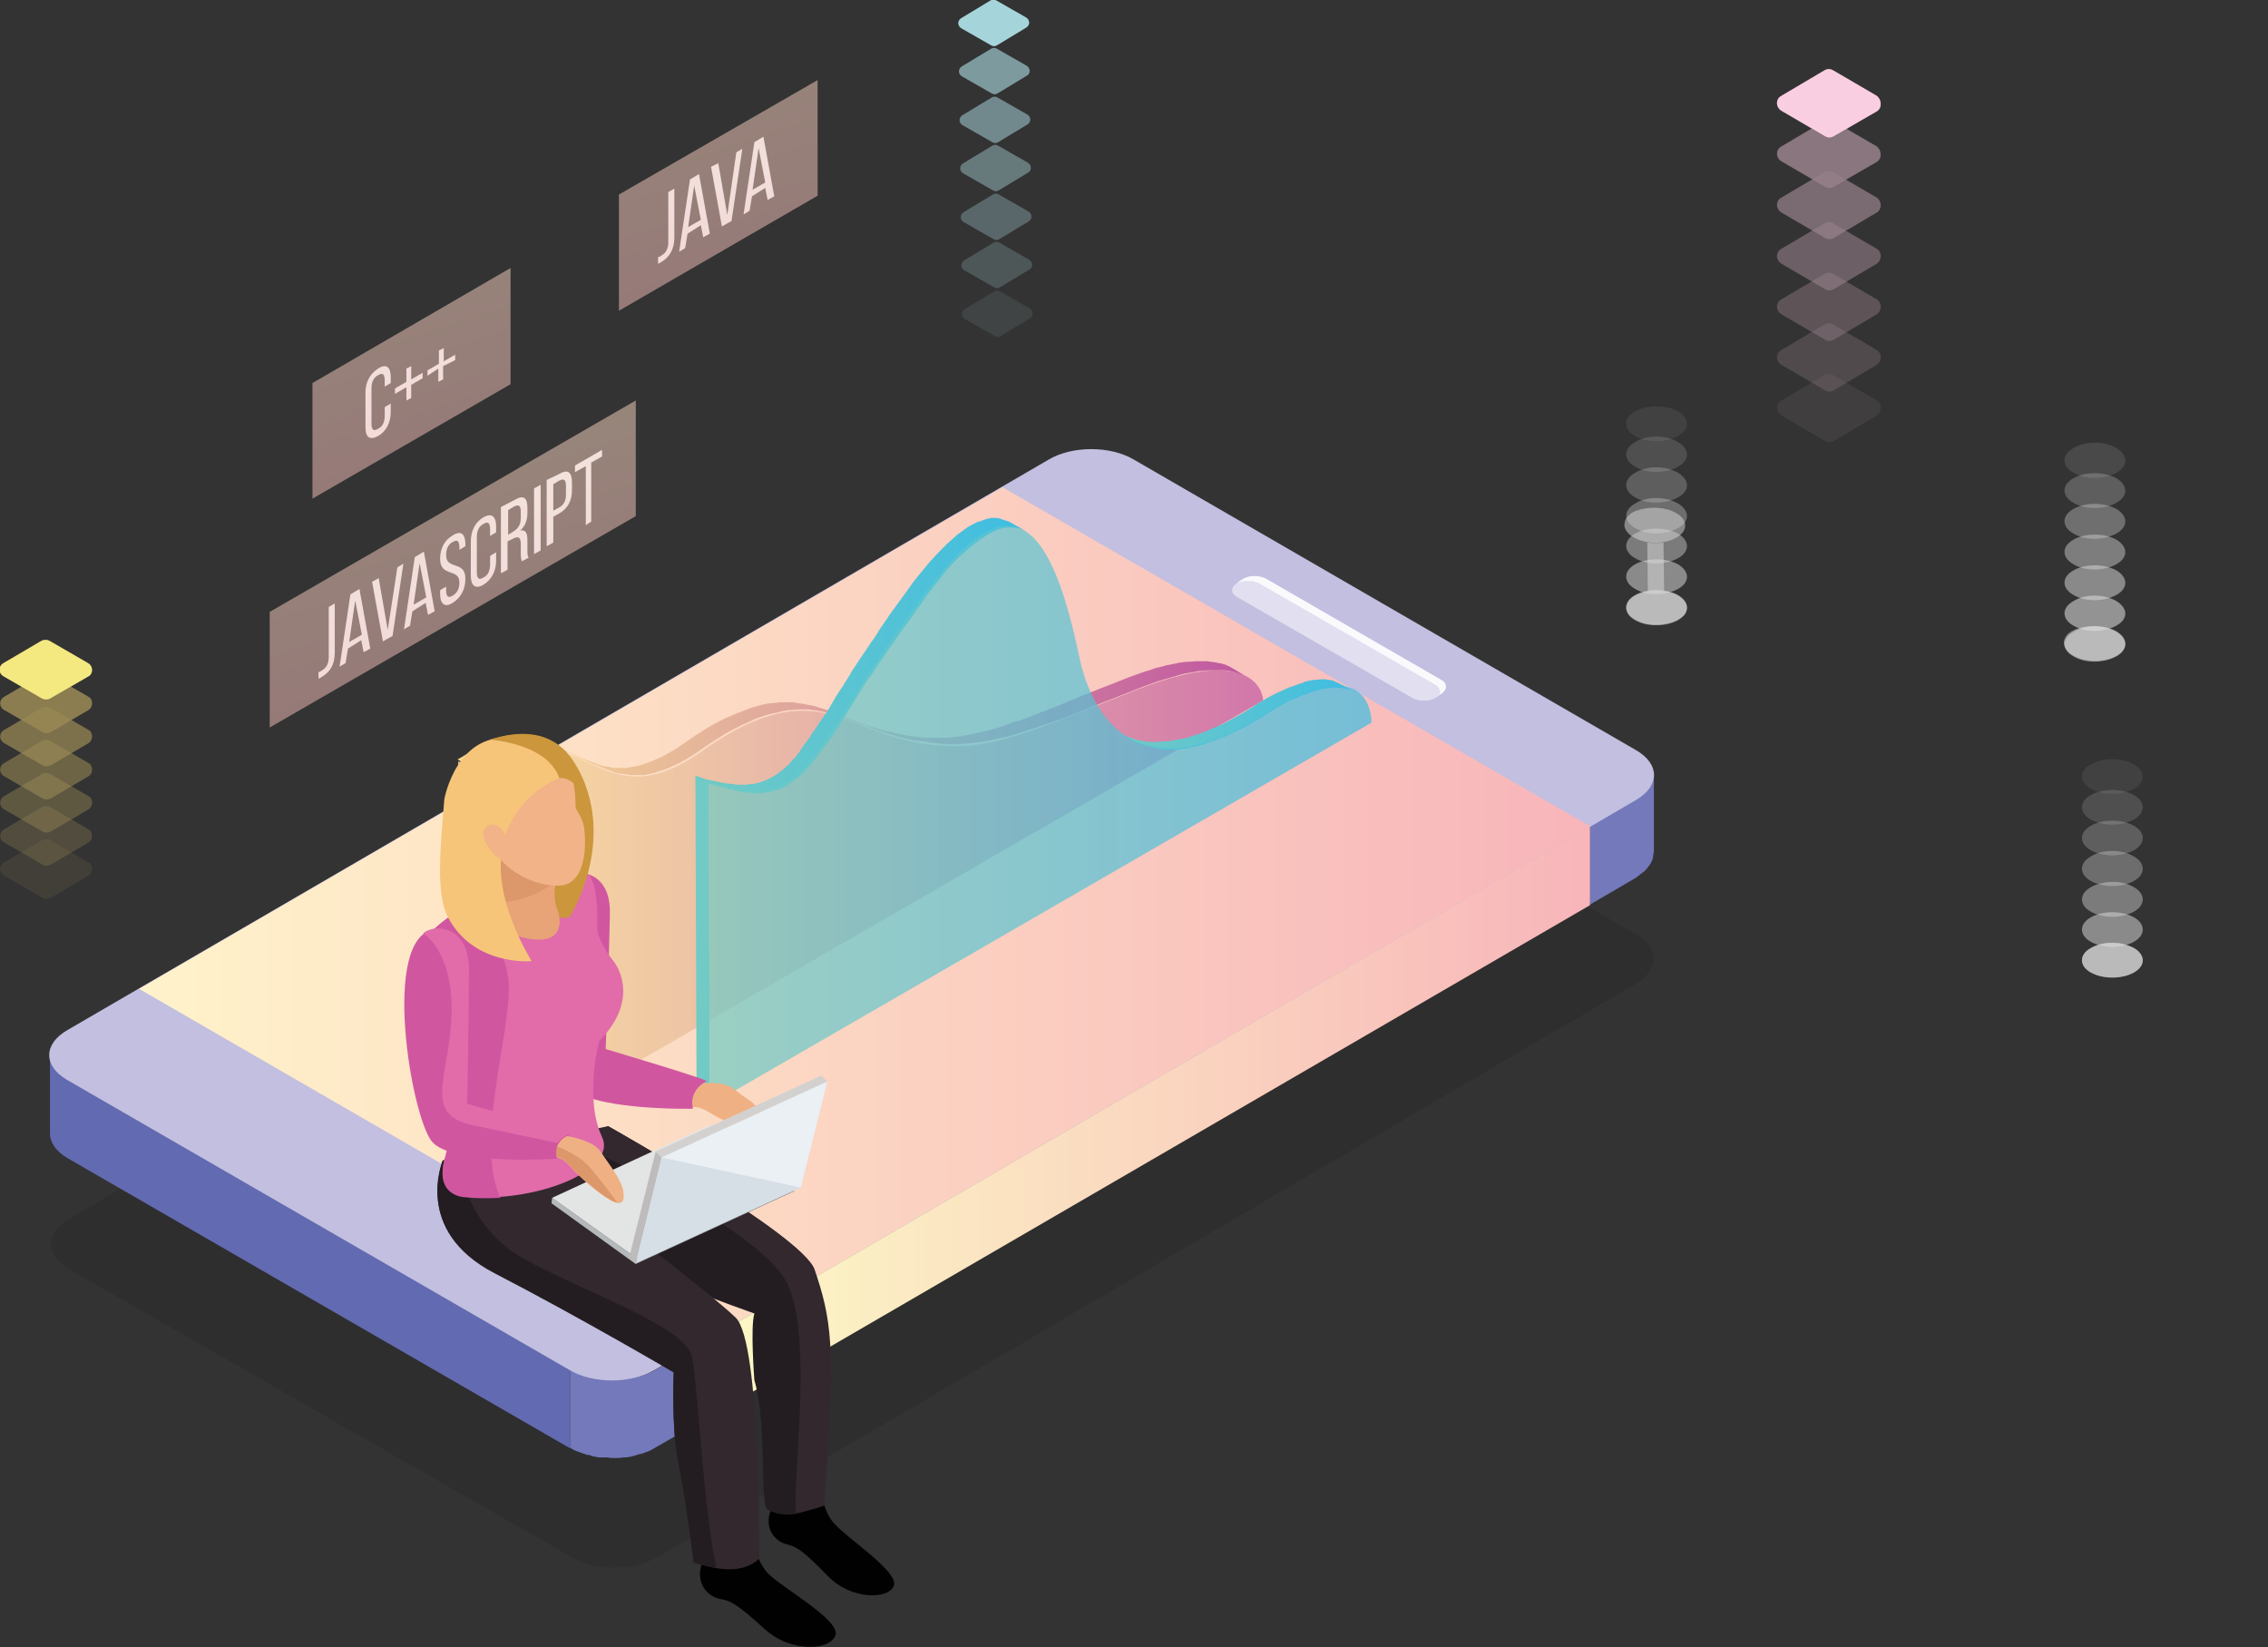<?xml version="1.0" encoding="utf-8"?>
<!-- Generator: Adobe Illustrator 25.1.0, SVG Export Plug-In . SVG Version: 6.00 Build 0)  -->
<svg version="1.1" id="Layer_1" xmlns="http://www.w3.org/2000/svg" xmlns:xlink="http://www.w3.org/1999/xlink" x="0px" y="0px"
	 viewBox="0 0 376.7 273.5" style="enable-background:new 0 0 376.7 273.5;" xml:space="preserve">
<rect x="0" y="0" width="376.7" height="273.5" fill="#333333" stroke="none"/>
<style type="text/css">
	.st0{opacity:0.1;}
	.st1{fill:#010101;}
	.st2{fill:#7379BA;}
	.st3{fill:#626AB1;}
	.st4{fill:#C2BFE0;}
	.st5{fill:url(#SVGID_1_);}
	.st6{fill:#FAFAFD;}
	.st7{fill:#E1DFF0;}
	.st8{fill:url(#SVGID_2_);}
	.st9{enable-background:new    ;}
	.st10{clip-path:url(#SVGID_4_);enable-background:new    ;}
	.st11{fill:#B93A7C;}
	.st12{fill:url(#SVGID_5_);}
	.st13{fill:url(#SVGID_6_);}
	.st14{opacity:0.7;}
	.st15{fill:url(#SVGID_7_);}
	.st16{fill:url(#SVGID_8_);}
	.st17{fill:url(#SVGID_9_);}
	.st18{fill:url(#SVGID_10_);}
	.st19{fill:#EAF0F4;}
	.st20{opacity:0.5;fill:url(#SVGID_11_);enable-background:new    ;}
	.st21{opacity:0.5;fill:url(#SVGID_12_);enable-background:new    ;}
	.st22{opacity:0.5;fill:url(#SVGID_13_);enable-background:new    ;}
	.st23{opacity:0.5;}
	.st24{fill:#DCDCDC;}
	.st25{opacity:0.6;fill:#DCDCDC;enable-background:new    ;}
	.st26{opacity:0.857;}
	.st27{opacity:0.657;fill:#DCDCDC;enable-background:new    ;}
	.st28{opacity:0.714;}
	.st29{opacity:0.714;fill:#DCDCDC;enable-background:new    ;}
	.st30{opacity:0.571;}
	.st31{opacity:0.771;fill:#DCDCDC;enable-background:new    ;}
	.st32{opacity:0.429;}
	.st33{opacity:0.829;fill:#DCDCDC;enable-background:new    ;}
	.st34{opacity:0.286;}
	.st35{opacity:0.886;fill:#DCDCDC;enable-background:new    ;}
	.st36{opacity:0.143;}
	.st37{opacity:0.943;fill:#DCDCDC;enable-background:new    ;}
	.st38{opacity:0;}
	.st39{opacity:0.6;}
	.st40{opacity:0.514;}
	.st41{opacity:0.343;}
	.st42{opacity:0.257;}
	.st43{opacity:0.171;}
	.st44{opacity:8.570000e-02;}
	.st45{fill:#231D21;}
	.st46{fill:#32282E;}
	.st47{fill:#EFB184;}
	.st48{fill:#D156A0;}
	.st49{fill:#E16CA9;}
	.st50{fill:#CB963C;}
	.st51{fill:#E8A477;}
	.st52{fill:#DC976A;}
	.st53{fill:#F1B387;}
	.st54{fill:#F6C57A;}
	.st55{fill:#B5B9BC;}
	.st56{fill:#7E8283;}
	.st57{fill:#E3E5E5;}
	.st58{fill:#BDBBBB;}
	.st59{fill:#D3D1D0;}
	.st60{fill:#D6DFE6;}
	.st61{fill:#FFDF76;}
	.st62{fill:#F4E881;}
	.st63{fill:#B7E3EB;}
	.st64{fill:#B6E2EA;}
	.st65{fill:#B4E2EA;}
	.st66{fill:#B3E1E9;}
	.st67{fill:#B1E1E8;}
	.st68{fill:#B0E0E7;}
	.st69{fill:#AFDFE6;}
	.st70{fill:#ADDFE6;}
	.st71{opacity:0.8;}
	.st72{fill:#AEDFE6;}
	.st73{fill:#FACEE1;}
</style>
<g>
	<g>
		<g class="st0">
			<path class="st1" d="M271.7,155.1c3.9,2.2,3.9,5.9,0.1,8.2l-7.7,4.5l-143.1,83.8l-11.9,7c-3.9,2.3-10.2,2.3-14.1,0l-83.6-47.9
				c-3.9-2.3-3.9-5.9-0.1-8.2L174,107.2c3.9-2.3,10.2-2.3,14.1-0.1L271.7,155.1z"/>
		</g>
		<g>
			<path class="st2" d="M274.7,128.7c0,0.4-0.1,0.7-0.2,1c0,0,0,0.1,0,0.1c-0.1,0.3-0.3,0.6-0.5,0.9c0,0.1-0.1,0.1-0.1,0.2
				c-0.2,0.3-0.5,0.6-0.8,0.9c-0.2,0.2-0.5,0.3-0.7,0.5c-0.2,0.1-0.4,0.3-0.6,0.4l-7.7,4.5l0,13l7.7-4.5c0,0,0.1-0.1,0.1-0.1
				c0.2-0.1,0.3-0.2,0.5-0.4c0.3-0.2,0.5-0.4,0.7-0.5c0,0,0,0,0.1-0.1c0.2-0.2,0.4-0.4,0.6-0.7c0-0.1,0.1-0.1,0.1-0.1
				c0-0.1,0.1-0.1,0.1-0.2c0.1-0.1,0.1-0.2,0.2-0.3c0.1-0.2,0.2-0.4,0.3-0.6c0,0,0-0.1,0-0.1c0,0,0-0.1,0-0.1c0-0.1,0.1-0.2,0.1-0.4
				c0-0.2,0-0.4,0.1-0.6v-0.1c0,0,0,0,0,0c0-3.8,0-7.6,0-11.3l0-1.6C274.7,128.8,274.7,128.7,274.7,128.7z"/>
			<path class="st3" d="M11.2,179.3c-2-1.1-2.9-2.6-2.9-4.1l0,13c0,1.5,1,3,2.9,4.1l83.5,48.2l0-13L11.2,179.3z"/>
			<path class="st2" d="M108.8,227.5c-0.6,0.4-1.3,0.6-2,0.9c-0.3,0.1-0.5,0.2-0.8,0.2c-0.3,0.1-0.7,0.2-1,0.2
				c-0.4,0.1-0.8,0.2-1.2,0.2c-0.1,0-0.2,0-0.3,0c-0.6,0.1-1.1,0.1-1.7,0.1c-0.1,0-0.2,0-0.2,0c-0.6,0-1.1,0-1.7-0.1
				c-0.1,0-0.2,0-0.2,0c-0.6-0.1-1.1-0.1-1.6-0.3c-0.1,0-0.2-0.1-0.3-0.1c-0.5-0.1-1-0.3-1.4-0.4c-0.1,0-0.2-0.1-0.2-0.1
				c-0.5-0.2-1.1-0.4-1.5-0.7l0,13c0.4,0.3,0.9,0.5,1.4,0.7c0,0,0.1,0,0.1,0c0.1,0,0.2,0.1,0.2,0.1c0.3,0.1,0.6,0.2,0.9,0.3
				c0.2,0.1,0.3,0.1,0.5,0.1c0.1,0,0.2,0,0.3,0.1c0.1,0,0.2,0.1,0.3,0.1c0.3,0.1,0.7,0.1,1,0.2c0.1,0,0.2,0,0.3,0c0.1,0,0.2,0,0.3,0
				c0.1,0,0.2,0,0.4,0c0.3,0,0.7,0,1,0.1c0.1,0,0.2,0,0.3,0c0.1,0,0.2,0,0.3,0c0.2,0,0.3,0,0.4,0c0.4,0,0.7,0,1.1-0.1
				c0,0,0.1,0,0.1,0c0.1,0,0.2,0,0.3,0c0.3,0,0.6-0.1,0.8-0.1c0.1,0,0.2-0.1,0.4-0.1c0.3-0.1,0.7-0.2,1-0.3c0.2-0.1,0.4-0.1,0.5-0.1
				c0.1,0,0.2-0.1,0.2-0.1c0.7-0.2,1.4-0.5,2-0.9l12-6.9l0-13L108.8,227.5z"/>
			<g>
				<g>
					<path class="st4" d="M271.8,124.6c3.9,2.3,3.9,5.9,0,8.2l-7.7,4.5l-143.4,83.3l-12,6.9c-3.9,2.3-10.2,2.3-14.1,0l-83.5-48.2
						c-3.9-2.3-3.9-5.9,0-8.2l163.1-94.8c3.9-2.3,10.2-2.3,14.1,0L271.8,124.6z"/>
				</g>
			</g>
			<g>
				
					<linearGradient id="SVGID_1_" gradientUnits="userSpaceOnUse" x1="23.12" y1="123.17" x2="264.1" y2="123.17" gradientTransform="matrix(1 0 0 -1 0 273.89)">
					<stop  offset="0" style="stop-color:#FFF3CA"/>
					<stop  offset="1" style="stop-color:#F8B5BA"/>
				</linearGradient>
				<polygon class="st5" points="264.1,137.2 120.7,220.6 23.1,164.2 166.5,80.9 				"/>
			</g>
			<g>
				<path class="st6" d="M239.4,112.9c1.1,0.6,1.1,1.8-0.5,2.6c-1.1,0.6-2.4,1-3.4,0.4l-30.4-17.2c-1-0.6,0.3-2,1.4-2.6
					c1-0.6,2.7-0.6,3.8,0L239.4,112.9z"/>
			</g>
			<g>
				<g>
					<g>
						<path class="st7" d="M238.4,113.7c1,0.6,1.1,1.6,0,2.2c-1,0.6-2.7,0.6-3.8,0l-29.2-16.8c-1-0.6-1-1.6,0-2.2
							c1-0.6,2.7-0.6,3.8,0L238.4,113.7z"/>
					</g>
				</g>
			</g>
			<g>
				
					<linearGradient id="SVGID_2_" gradientUnits="userSpaceOnUse" x1="120.69" y1="88.485" x2="264.1" y2="88.485" gradientTransform="matrix(1 0 0 -1 0 273.89)">
					<stop  offset="0" style="stop-color:#FCF8C5"/>
					<stop  offset="1" style="stop-color:#F8B5BA"/>
				</linearGradient>
				<polygon class="st8" points="264.1,137.2 264.1,150.3 120.7,233.6 120.7,220.6 				"/>
			</g>
			<g class="st9">
				<g>
					<defs>
						<path id="SVGID_3_" d="M201.2,146.2c0-1.1,0-2.1,0-3.2l0,0l0,0l0,0C201.2,144.1,201.2,145.2,201.2,146.2z"/>
					</defs>
					<clipPath id="SVGID_4_">
						<use xlink:href="#SVGID_3_"  style="overflow:visible;"/>
					</clipPath>
					<g class="st10">
						<path class="st11" d="M202.2,142.6l0,3.6c-0.4,0.1-0.7,0.3-1,0.4c0,0-0.1,0-0.1,0l0-3.6c0,0,0,0,0.1,0
							C201.5,142.9,201.9,142.7,202.2,142.6L202.2,142.6z"/>
					</g>
				</g>
			</g>
		</g>
	</g>
	<g>
		<g>
			
				<linearGradient id="SVGID_5_" gradientUnits="userSpaceOnUse" x1="77.849" y1="177.181" x2="77.238" y2="66.384" gradientTransform="matrix(1 0 0 -1 0 273.89)">
				<stop  offset="0" style="stop-color:#F9DD8D"/>
				<stop  offset="0.35" style="stop-color:#E3B09C"/>
				<stop  offset="1" style="stop-color:#C057A1"/>
			</linearGradient>
			<polygon class="st12" points="78.9,191.9 76.3,190.4 76.1,126.4 78.7,127.9 			"/>
		</g>
		
			<linearGradient id="SVGID_6_" gradientUnits="userSpaceOnUse" x1="76.12" y1="154.51" x2="207.26" y2="154.51" gradientTransform="matrix(1 0 0 -1 0 273.89)">
			<stop  offset="0" style="stop-color:#F9DD8D"/>
			<stop  offset="0.35" style="stop-color:#E3B09C"/>
			<stop  offset="1" style="stop-color:#C057A1"/>
		</linearGradient>
		<path class="st13" d="M204.6,110.9C204.6,110.9,204.6,110.8,204.6,110.9c-0.3-0.2-0.5-0.3-0.8-0.4c-0.1,0-0.1-0.1-0.2-0.1
			c-0.1,0-0.2-0.1-0.3-0.1c-0.1,0-0.2-0.1-0.4-0.1c-0.2-0.1-0.4-0.1-0.6-0.1c-0.1,0-0.2-0.1-0.3-0.1c-0.1,0-0.1,0-0.1,0
			c-0.4-0.1-0.9-0.1-1.3-0.2c0,0-0.1,0-0.1,0c-0.2,0-0.4,0-0.6,0c-0.4,0-0.7,0-1.1,0c-0.1,0-0.1,0-0.2,0c-0.4,0-0.9,0.1-1.4,0.1
			c-0.3,0-0.6,0-0.9,0.1c-0.1,0-0.1,0-0.2,0c-0.2,0-0.4,0.1-0.5,0.1c-0.6,0.1-1.3,0.3-2,0.4c-0.2,0.1-0.4,0.1-0.6,0.2
			c-0.2,0-0.3,0.1-0.5,0.1c-0.5,0.1-1.1,0.3-1.6,0.5c-0.4,0.1-0.7,0.2-1,0.3c-1.1,0.4-2.3,0.8-3.5,1.3c-1.3,0.5-2.5,1-3.6,1.4
			c-2.3,0.9-4.5,1.8-6.4,2.6c-0.1,0.1-0.3,0.1-0.4,0.2c-0.8,0.3-1.6,0.6-2.4,0.9c-0.3,0.1-0.7,0.3-1,0.4c-0.5,0.2-1,0.4-1.5,0.6
			c-0.4,0.1-0.7,0.3-1.1,0.4c-0.4,0.2-0.9,0.3-1.3,0.4c-0.4,0.1-0.7,0.2-1.1,0.4c-0.4,0.1-0.8,0.3-1.1,0.4c-0.4,0.1-0.7,0.2-1,0.3
			c-0.4,0.1-0.7,0.2-1.1,0.3c-0.1,0-0.2,0.1-0.3,0.1c-1.3,0.3-2.5,0.6-3.7,0.8c-0.1,0-0.3,0-0.4,0.1c-0.9,0.1-1.7,0.2-2.6,0.3
			c-0.1,0-0.2,0-0.3,0c-0.9,0-1.8,0-2.8,0c-0.2,0-0.3,0-0.5,0c-1.2-0.1-2.4-0.2-3.8-0.5c-0.3-0.1-0.6-0.1-1-0.2
			c-0.9-0.2-1.8-0.4-2.6-0.6c-0.2-0.1-0.4-0.1-0.6-0.2c-0.8-0.2-1.5-0.5-2.2-0.7c-0.1,0-0.1,0-0.2-0.1c-0.8-0.3-1.6-0.6-2.4-0.9
			c-0.7-0.3-1.4-0.5-2.1-0.8c-0.1-0.1-0.3-0.1-0.4-0.2c-0.7-0.3-1.4-0.5-2.1-0.7c-0.1,0-0.2-0.1-0.3-0.1s-0.2,0-0.3-0.1
			c-0.6-0.2-1.2-0.3-1.8-0.4c-0.1,0-0.2-0.1-0.4-0.1c-0.1,0-0.1,0-0.1,0c-0.4-0.1-0.9-0.1-1.3-0.2c-0.2,0-0.3-0.1-0.5-0.1
			c0,0,0,0-0.1,0c-0.3,0-0.6,0-1,0c-0.3,0-0.6,0-0.8,0c0,0-0.1,0-0.1,0c-0.3,0-0.6,0.1-0.9,0.1c-0.3,0-0.7,0.1-1,0.1
			c0,0-0.1,0-0.1,0c-0.6,0.1-1.2,0.2-1.7,0.4c-0.2,0-0.3,0.1-0.4,0.1c0,0,0,0,0,0c-0.9,0.2-1.8,0.6-2.8,1c-0.1,0-0.2,0.1-0.3,0.1
			c-0.4,0.2-0.8,0.3-1.1,0.5c-0.3,0.1-0.5,0.2-0.8,0.3c-0.8,0.4-1.6,0.8-2.5,1.3c-1.3,0.8-2.8,1.7-4.3,2.8c-0.9,0.6-1.7,1.2-2.5,1.6
			c-1,0.6-1.9,1-2.8,1.4c-0.8,0.3-1.6,0.6-2.3,0.8c-0.2,0-0.3,0.1-0.4,0.1c-0.6,0.1-1.2,0.2-1.7,0.3c-0.1,0-0.3,0-0.4,0
			c-0.6,0-1.2,0-1.8,0c-0.2,0-0.3,0-0.4-0.1c-0.4-0.1-0.8-0.1-1.3-0.2c-0.2-0.1-0.4-0.1-0.6-0.2c-0.3-0.1-0.5-0.2-0.8-0.3
			c-0.5-0.2-0.9-0.3-1.4-0.5c-0.2-0.1-0.4-0.2-0.7-0.3c-0.7-0.3-1.4-0.6-2.1-0.9c-0.7-0.3-1.3-0.6-2-0.9c-0.1-0.1-0.2-0.1-0.3-0.2
			s-0.2-0.1-0.3-0.1c-0.4-0.2-0.9-0.3-1.4-0.5c-0.2-0.1-0.3-0.1-0.5-0.2c-0.1,0-0.3-0.1-0.4-0.1c-0.2-0.1-0.4-0.1-0.7-0.2
			c-0.2,0-0.3-0.1-0.5-0.1c-0.3,0-0.6-0.1-0.8-0.1c-0.1,0-0.3,0-0.4-0.1c-0.1,0-0.1,0-0.2,0c-0.4,0-0.9,0-1.3,0c-0.1,0-0.2,0-0.3,0
			c-0.1,0-0.3,0-0.4,0c-0.2,0-0.4,0-0.7,0.1c-0.3,0.1-0.7,0.2-1.1,0.2c-0.1,0-0.3,0.1-0.4,0.1c-0.1,0-0.1,0-0.1,0
			c-0.7,0.2-1.4,0.4-2.2,0.8c0,0,0,0,0,0c-0.9,0.4-1.8,0.8-2.9,1.4c-0.5,0.3-1.1,0.7-1.7,1l2.6,1.5c0.6-0.4,1.1-0.7,1.7-1
			c1-0.6,2-1.1,2.9-1.4c0.8-0.3,1.6-0.6,2.4-0.8c0.1,0,0.3-0.1,0.4-0.1c0.6-0.1,1.2-0.2,1.8-0.3c0.1,0,0.3,0,0.4-0.1
			c0.6,0,1.3,0,1.8,0c0.1,0,0.3,0,0.4,0c0.5,0.1,0.9,0.1,1.3,0.2c0.2,0.1,0.4,0.1,0.7,0.2c0.3,0.1,0.6,0.2,0.9,0.3
			c0.5,0.2,0.9,0.3,1.4,0.5c0.2,0.1,0.4,0.2,0.6,0.3c0.7,0.3,1.4,0.6,2,0.9c0.7,0.3,1.4,0.7,2.1,0.9c0.1,0.1,0.3,0.1,0.4,0.2
			c0.1,0,0.2,0.1,0.3,0.1c0.4,0.2,0.9,0.3,1.3,0.5c0.2,0.1,0.3,0.1,0.5,0.2c0.1,0,0.2,0,0.3,0.1c0.2,0.1,0.4,0.1,0.6,0.1
			c0.2,0,0.4,0.1,0.6,0.1s0.4,0.1,0.7,0.1c0.2,0,0.3,0,0.4,0.1c0.1,0,0.2,0,0.3,0c0.4,0,0.9,0,1.3,0c0.1,0,0.1,0,0.2,0
			c0.1,0,0.3,0,0.4,0c0.3,0,0.5,0,0.8-0.1c0.3-0.1,0.6-0.1,0.9-0.2c0.2,0,0.3-0.1,0.4-0.1c0.1,0,0.1,0,0.2-0.1
			c0.7-0.2,1.4-0.4,2.1-0.7l0,0c0.9-0.4,1.8-0.8,2.8-1.4c0.8-0.5,1.7-1,2.5-1.6c1.5-1.1,3-2,4.3-2.8c0.9-0.5,1.7-0.9,2.5-1.3
			c0.2-0.1,0.4-0.2,0.7-0.3c0.5-0.2,1-0.5,1.5-0.7c1-0.4,1.9-0.7,2.8-0.9c0.2-0.1,0.3-0.1,0.5-0.1c0.6-0.1,1.1-0.3,1.7-0.4
			c0.4-0.1,0.7-0.1,1.1-0.1c0.3,0,0.6-0.1,0.9-0.1c0.3,0,0.6,0,0.9,0c0.3,0,0.7,0,1,0c0.2,0,0.4,0.1,0.6,0.1c0.4,0,0.9,0.1,1.3,0.2
			c0.2,0,0.3,0.1,0.5,0.1c0.6,0.1,1.2,0.3,1.8,0.4c0.2,0.1,0.4,0.1,0.6,0.2c0.7,0.2,1.4,0.4,2.1,0.7c0.2,0.1,0.4,0.1,0.5,0.2
			c0.6,0.2,1.3,0.5,1.9,0.7c0.8,0.3,1.7,0.7,2.6,1c0,0,0.1,0,0.1,0c0.7,0.3,1.5,0.5,2.2,0.7c0.1,0,0.2,0.1,0.3,0.1
			c0.1,0,0.2,0,0.3,0.1c0.8,0.2,1.7,0.4,2.6,0.6c0.3,0.1,0.5,0.1,0.8,0.1c0.1,0,0.1,0,0.2,0c1.3,0.2,2.6,0.4,3.8,0.5
			c0.1,0,0.1,0,0.2,0c0.1,0,0.2,0,0.3,0c0.9,0.1,1.9,0.1,2.8,0c0,0,0,0,0.1,0c0,0,0.1,0,0.1,0c0.9-0.1,1.8-0.1,2.7-0.3
			c0.1,0,0.2,0,0.3,0c0,0,0.1,0,0.1,0c1.2-0.2,2.4-0.5,3.7-0.8c0.1,0,0.1,0,0.2,0c0.1,0,0.1,0,0.1,0c0.3-0.1,0.6-0.2,0.9-0.3
			c0.4-0.1,0.7-0.2,1.1-0.3c0.3-0.1,0.6-0.2,0.9-0.3c0.4-0.1,0.8-0.3,1.3-0.4c0.3-0.1,0.6-0.2,0.9-0.3c0.5-0.2,0.9-0.3,1.4-0.5
			c0.3-0.1,0.6-0.2,0.9-0.3c0.6-0.2,1.1-0.4,1.7-0.6c0.3-0.1,0.6-0.2,0.9-0.3c0.6-0.3,1.3-0.5,1.9-0.8c0.1,0,0.2-0.1,0.3-0.1
			c2.8-1.1,6-2.4,9.6-3.8c1.2-0.5,2.4-0.9,3.5-1.3c0.4-0.1,0.7-0.2,1-0.3c0.7-0.2,1.5-0.4,2.1-0.6c0.2-0.1,0.4-0.1,0.7-0.2
			c0.7-0.2,1.4-0.3,2.1-0.4c0.1,0,0.3-0.1,0.4-0.1c0.4-0.1,0.8-0.1,1.2-0.1c0.4-0.1,0.9-0.1,1.3-0.1c0.5,0,0.9,0,1.4,0
			c0.1,0,0.3,0,0.5,0c0.6,0,1.1,0.1,1.6,0.2c0.1,0,0.2,0.1,0.3,0.1c0.4,0.1,0.7,0.2,1,0.3c0.1,0,0.2,0.1,0.3,0.1
			c0.4,0.1,0.7,0.3,1,0.5L204.6,110.9z"/>
		<g class="st14">
			<g>
				
					<linearGradient id="SVGID_7_" gradientUnits="userSpaceOnUse" x1="78.71" y1="122.324" x2="209.82" y2="122.324" gradientTransform="matrix(1 0 0 -1 0 273.89)">
					<stop  offset="0" style="stop-color:#F9DD8D"/>
					<stop  offset="0.35" style="stop-color:#E3B09C"/>
					<stop  offset="1" style="stop-color:#C057A1"/>
				</linearGradient>
				<path class="st15" d="M80.4,126.8c7.9-4.6,12.5-2.4,17-0.3c4.5,2.1,9,4.3,16.6-0.1c0.8-0.5,1.7-1,2.5-1.6c1.5-1.1,3-2,4.3-2.8
					c14.8-8.6,20.1-0.9,30.9,1.2c11.8,2.2,17-0.8,37.2-8.7c20.2-7.9,20.9,1.3,20.9,1.8L78.9,191.9l-0.2-64
					C79.3,127.5,79.8,127.2,80.4,126.8z"/>
			</g>
		</g>
	</g>
	<g>
		
			<linearGradient id="SVGID_8_" gradientUnits="userSpaceOnUse" x1="-165.733" y1="155.396" x2="-125.933" y2="155.396" gradientTransform="matrix(1 0 0 -1 351.073 273.89)">
			<stop  offset="0" style="stop-color:#72CAC4"/>
			<stop  offset="1" style="stop-color:#3EBDE2"/>
		</linearGradient>
		<path class="st16" d="M215.1,116c0.5-0.2,1-0.5,1.4-0.6c0.8-0.3,1.6-0.6,2.3-0.8c0.4-0.1,0.7-0.2,1-0.2c0.2-0.1,0.4-0.1,0.7-0.1
			c0.5-0.1,0.9-0.1,1.3-0.1c0.1,0,0.1,0,0.2,0c0.4,0,0.7,0,1,0.1c0.1,0,0.1,0,0.2,0c0.3,0.1,0.6,0.1,0.9,0.2c0.1,0,0.1,0,0.2,0.1
			c0.3,0.1,0.6,0.2,0.8,0.4l-2.2-1.3c0,0,0,0-0.1,0c-0.2-0.1-0.3-0.2-0.5-0.3c-0.1,0-0.2-0.1-0.3-0.1c-0.1,0-0.1,0-0.2-0.1
			c-0.1,0-0.1,0-0.2-0.1c-0.2-0.1-0.4-0.1-0.6-0.2c0,0-0.1,0-0.1,0c-0.1,0-0.1,0-0.2,0c-0.1,0-0.3,0-0.4-0.1c-0.2,0-0.4,0-0.6,0
			c-0.1,0-0.1,0-0.2,0c0,0-0.1,0-0.1,0c-0.4,0-0.7,0.1-1.1,0.1c0,0-0.1,0-0.1,0c-0.2,0-0.4,0.1-0.6,0.1c-0.3,0.1-0.6,0.1-0.9,0.2
			c0,0-0.1,0-0.1,0.1c-0.7,0.2-1.5,0.5-2.3,0.8c-0.1,0-0.1,0-0.1,0c-0.4,0.2-0.9,0.4-1.3,0.6c-0.2,0.1-0.4,0.2-0.7,0.3
			c-0.8,0.4-1.6,0.8-2.4,1.3c-0.5,0.3-1.1,0.6-1.6,1c-0.6,0.4-1.2,0.7-1.8,1.1c-1.1,0.6-2.1,1.2-3.1,1.7c-0.3,0.2-0.6,0.3-0.9,0.4
			c-0.6,0.3-1.2,0.5-1.8,0.8c-0.8,0.3-1.5,0.6-2.2,0.8c-0.4,0.1-0.8,0.3-1.2,0.4c-0.4,0.1-0.7,0.2-1.1,0.2c-0.5,0.1-1.1,0.2-1.6,0.3
			c-0.3,0-0.5,0.1-0.8,0.1c-0.6,0-1.2,0.1-1.7,0.1c-0.2,0-0.3,0-0.5,0c-0.7,0-1.4-0.1-2-0.2c-0.1,0-0.3-0.1-0.4-0.1
			c-0.5-0.1-1-0.3-1.5-0.4c-0.1-0.1-0.3-0.1-0.4-0.2c-0.6-0.2-1.2-0.5-1.7-0.8l2.2,1.3c0.1,0,0.1,0.1,0.1,0.1
			c0.4,0.2,0.9,0.4,1.3,0.6c0.1,0,0.2,0.1,0.3,0.1c0.1,0.1,0.3,0.1,0.4,0.1c0.2,0.1,0.4,0.2,0.7,0.2c0.3,0.1,0.6,0.1,0.9,0.2
			c0.1,0,0.2,0.1,0.4,0.1c0.1,0,0.1,0,0.2,0.1c0.5,0.1,1,0.1,1.6,0.2c0.1,0,0.2,0,0.3,0c0.2,0,0.3,0,0.5,0c0.3,0,0.6,0,1,0
			c0.2,0,0.5-0.1,0.7-0.1c0.3,0,0.5-0.1,0.8-0.1c0.2,0,0.3,0,0.5-0.1c0.3-0.1,0.7-0.2,1-0.2c0.4-0.1,0.8-0.2,1.1-0.3
			c0.1,0,0.2,0,0.4-0.1c0.3-0.1,0.5-0.2,0.8-0.3c0.7-0.2,1.5-0.5,2.2-0.8c0.2-0.1,0.4-0.1,0.6-0.2c0.4-0.2,0.8-0.4,1.2-0.6
			c0.3-0.1,0.6-0.3,0.9-0.4c1-0.5,2.1-1,3.1-1.7c0.6-0.3,1.2-0.7,1.8-1.1c0.6-0.4,1.1-0.7,1.6-1c0.9-0.5,1.7-0.9,2.4-1.3
			C214.6,116.2,214.8,116.1,215.1,116z"/>
		
			<linearGradient id="SVGID_9_" gradientUnits="userSpaceOnUse" x1="-235.513" y1="139.064" x2="-180.983" y2="139.064" gradientTransform="matrix(1 0 0 -1 351.073 273.89)">
			<stop  offset="0" style="stop-color:#72CAC4"/>
			<stop  offset="1" style="stop-color:#3EBDE2"/>
		</linearGradient>
		<path class="st17" d="M167.9,86.8C167.9,86.8,167.9,86.8,167.9,86.8c-0.3-0.2-0.5-0.3-0.7-0.3c-0.2-0.1-0.4-0.1-0.6-0.2
			c-0.1,0-0.1,0-0.2-0.1c0,0-0.1,0-0.1,0c-0.1,0-0.2-0.1-0.2-0.1c-0.2,0-0.4-0.1-0.6-0.1c-0.2,0-0.4,0-0.6,0c0,0-0.1,0-0.1,0
			c0,0-0.1,0-0.1,0c-0.1,0-0.3,0-0.4,0.1c-0.3,0-0.5,0.1-0.8,0.2c-0.1,0-0.2,0.1-0.3,0.1s-0.2,0.1-0.3,0.1c-0.1,0.1-0.3,0.1-0.4,0.1
			c-0.4,0.2-0.8,0.4-1.2,0.6c-0.6,0.3-1.2,0.8-1.9,1.3c-0.1,0.1-0.2,0.1-0.3,0.2c-0.6,0.5-1.2,1.1-1.9,1.7c-0.1,0.1-0.1,0.1-0.2,0.2
			c-0.1,0.1-0.1,0.2-0.2,0.2c-0.6,0.6-1.3,1.3-2,2.1c0,0-0.1,0.1-0.1,0.1c-0.1,0.1-0.1,0.1-0.2,0.2c-0.7,0.9-1.5,1.8-2.3,2.8l0,0
			c-0.5,0.6-0.9,1.2-1.4,1.9c-1.1,1.5-2.2,3-3.2,4.4c-0.1,0.2-0.2,0.3-0.3,0.5c-0.2,0.2-0.3,0.4-0.5,0.7c-0.4,0.6-0.8,1.1-1.1,1.7
			c-0.3,0.5-0.6,0.9-0.9,1.3c-0.3,0.5-0.7,1-1,1.5c-0.3,0.4-0.6,0.9-0.9,1.3c-0.3,0.5-0.6,0.9-0.9,1.4c-0.3,0.4-0.6,0.8-0.8,1.3
			c-0.3,0.5-0.6,0.9-0.9,1.4c-0.2,0.4-0.5,0.8-0.7,1.1c-0.5,0.7-0.9,1.4-1.3,2.1c-0.2,0.3-0.3,0.5-0.4,0.7c-0.3,0.5-0.6,1-0.9,1.4
			c-0.2,0.2-0.3,0.5-0.5,0.7c-0.3,0.4-0.5,0.8-0.8,1.2c-0.1,0.2-0.3,0.4-0.4,0.6c-0.3,0.4-0.6,0.8-0.8,1.2c-0.4,0.6-0.9,1.2-1.3,1.8
			c-0.1,0.2-0.3,0.4-0.4,0.6c-0.2,0.3-0.4,0.5-0.6,0.8c-0.1,0.2-0.3,0.4-0.5,0.5c-0.2,0.2-0.4,0.5-0.6,0.7c-0.1,0.2-0.3,0.3-0.4,0.4
			c-0.3,0.3-0.6,0.5-0.8,0.7c-0.1,0.1-0.3,0.2-0.4,0.3c-0.4,0.3-0.8,0.6-1.2,0.8c-0.4,0.2-0.8,0.4-1.2,0.6c-0.1,0-0.2,0.1-0.3,0.1
			c-0.3,0.1-0.6,0.2-0.9,0.3c-0.1,0-0.2,0-0.4,0.1c-0.3,0.1-0.6,0.1-0.9,0.1c-0.2,0-0.3,0-0.5,0.1c-0.3,0-0.6,0-0.8,0
			c-0.2,0-0.4,0-0.7,0s-0.5,0-0.7-0.1c-0.4,0-0.8-0.1-1.2-0.1c-0.2,0-0.4-0.1-0.6-0.1c-0.9-0.2-1.8-0.4-2.8-0.6
			c-0.6-0.2-1.2-0.4-1.8-0.6l0.2,53.7l2.2,1.3l-0.2-53.7c0.6,0.2,1.2,0.4,1.7,0.5c0,0,0.1,0,0.1,0c1,0.3,1.9,0.5,2.8,0.7
			c0.1,0,0.2,0.1,0.3,0.1c0.1,0,0.2,0,0.4,0.1c0.4,0.1,0.8,0.1,1.2,0.1c0.1,0,0.3,0,0.4,0.1c0.1,0,0.2,0,0.3,0c0.2,0,0.4,0,0.7,0
			c0.2,0,0.3,0,0.5,0c0.1,0,0.2,0,0.4,0c0.2,0,0.3,0,0.5-0.1c0.1,0,0.2,0,0.3,0c0.2,0,0.4-0.1,0.6-0.1c0.1,0,0.2-0.1,0.4-0.1
			c0.1,0,0.1,0,0.1,0c0.3-0.1,0.5-0.2,0.8-0.3c0.1,0,0.2-0.1,0.3-0.1c0,0,0,0,0.1,0c0.4-0.2,0.8-0.3,1.1-0.6
			c0.4-0.3,0.8-0.5,1.2-0.8c0.1-0.1,0.3-0.2,0.4-0.3c0.3-0.2,0.5-0.4,0.8-0.7c0.1-0.1,0.1-0.1,0.2-0.2c0.1-0.1,0.2-0.2,0.3-0.3
			c0.2-0.2,0.4-0.4,0.6-0.6c0.1-0.1,0.2-0.2,0.3-0.3c0.1-0.1,0.2-0.2,0.2-0.3c0.2-0.2,0.4-0.5,0.6-0.7c0.1-0.1,0.2-0.2,0.3-0.4
			c0.1-0.1,0.1-0.2,0.2-0.3c0.4-0.5,0.8-1.1,1.3-1.7c0,0,0,0,0.1-0.1c0.2-0.3,0.4-0.6,0.7-1c0.2-0.2,0.3-0.5,0.5-0.7
			c0.3-0.4,0.5-0.8,0.8-1.2c0.1-0.2,0.3-0.4,0.4-0.7c0.3-0.5,0.7-1.1,1-1.6c0.1-0.2,0.2-0.3,0.3-0.5c0.5-0.8,1-1.6,1.5-2.4
			c0.1-0.2,0.2-0.3,0.3-0.5c0.4-0.6,0.8-1.3,1.2-1.9c0.2-0.3,0.4-0.6,0.6-0.8c0.4-0.6,0.8-1.2,1.2-1.8c0.2-0.3,0.4-0.7,0.7-1
			c0.4-0.6,0.8-1.2,1.2-1.8c0.3-0.4,0.5-0.7,0.8-1.1c0.4-0.6,0.9-1.3,1.3-1.9c0.2-0.3,0.4-0.6,0.7-0.9c1-1.4,2.1-2.9,3.2-4.5
			c0.5-0.7,0.9-1.3,1.4-1.9c0.8-1,1.5-1.9,2.2-2.8c0.1-0.1,0.2-0.2,0.3-0.3c0.7-0.8,1.3-1.5,2-2.1c0.1-0.1,0.2-0.2,0.4-0.3
			c0.6-0.6,1.3-1.2,1.9-1.7c0.1-0.1,0.2-0.2,0.3-0.2c0.6-0.5,1.3-0.9,1.9-1.3c0.6-0.3,1.1-0.6,1.6-0.8c0.1,0,0.2-0.1,0.3-0.1
			c0.5-0.2,1-0.3,1.5-0.3c0,0,0.1,0,0.1,0c0.5,0,1,0,1.5,0.1c0,0,0.1,0,0.1,0c0.5,0.1,1,0.3,1.5,0.6L167.9,86.8z"/>
		<g class="st14">
			<g>
				
					<linearGradient id="SVGID_10_" gradientUnits="userSpaceOnUse" x1="-233.323" y1="138.467" x2="-123.263" y2="138.467" gradientTransform="matrix(1 0 0 -1 351.073 273.89)">
					<stop  offset="0" style="stop-color:#72CAC4"/>
					<stop  offset="1" style="stop-color:#3EBDE2"/>
				</linearGradient>
				<path class="st18" d="M163.5,88.5c6.8-3.9,11.8,1.6,15.7,20.3c2.4,11.6,10.5,21.7,29.3,10.8c0.6-0.3,1.2-0.7,1.8-1.1
					c0.6-0.4,1.1-0.7,1.6-1c15.9-9.2,15.9,1.9,15.9,2.5l-109.9,63.5l-0.2-53.7c5.9,2,9.6,2.1,12.7,0.3c5.8-3.4,9.8-13.5,22.8-31
					C157,93.9,160.4,90.2,163.5,88.5z"/>
			</g>
		</g>
	</g>
	<g>
		<g>
			<g>
				<path class="st19" d="M53,111.6c0.2-0.1,0.4-0.2,0.5-0.3c0.7-0.4,1.1-1.1,1.1-2.2v-8.3l1-0.6v8.2c0,2.1-0.9,3.2-2,3.9
					c-0.2,0.1-0.4,0.3-0.7,0.4V111.6z"/>
				<path class="st19" d="M57.8,107.7l-0.4,2.4l-1,0.6l1.8-12l1.5-0.9l1.8,9.9l-1.1,0.6l-0.4-2L57.8,107.7z M58,106.6l2.1-1.2
					L59,99.7L58,106.6z"/>
				<path class="st19" d="M62.9,96l1.5,8.6L66,94.2l1-0.6l-1.8,12l-1.6,0.9l-1.8-9.9L62.9,96z"/>
				<path class="st19" d="M68.5,101.5l-0.4,2.4l-1,0.6l1.8-12l1.5-0.9l1.8,9.9l-1.1,0.6l-0.4-2L68.5,101.5z M68.7,100.4l2.1-1.2
					l-1.1-5.7L68.7,100.4z"/>
				<path class="st19" d="M77.3,90.4v0.3l-1,0.6v-0.4c0-1-0.3-1.4-1.1-0.9c-0.8,0.4-1.1,1.2-1.1,2.2c0,2.5,3.2,0.8,3.2,3.9
					c0,1.7-0.7,3.1-2.1,4s-2.1,0.1-2.1-1.5v-0.6l1-0.6V98c0,1,0.3,1.4,1.1,0.9s1.1-1.2,1.1-2.2c0-2.4-3.2-0.8-3.2-3.9
					c0-1.7,0.7-3.1,2.1-3.9C76.6,88,77.3,88.7,77.3,90.4z"/>
				<path class="st19" d="M82.4,87.4v1l-1,0.6v-1.1c0-1-0.3-1.4-1.1-0.9c-0.8,0.4-1.1,1.2-1.1,2.2V95c0,1,0.3,1.4,1.1,0.9
					c0.8-0.4,1.1-1.2,1.1-2.2v-1.4l1-0.6v1.4c0,1.7-0.7,3.1-2.1,4c-1.4,0.8-2.1,0.1-2.1-1.5v-5.7c0-1.7,0.7-3.2,2.1-4
					C81.7,85.1,82.4,85.8,82.4,87.4z"/>
				<path class="st19" d="M85.5,83c1.5-0.9,2.1-0.3,2.1,1.3v0.9c0,1.2-0.4,2.2-1.2,2.9c0.9-0.2,1.2,0.4,1.2,1.6v1.7
					c0,0.5,0,0.9,0.2,1.2l-1.1,0.6c-0.1-0.2-0.2-0.5-0.2-1.2v-1.7c0-1.2-0.5-1.3-1.4-0.8l-0.8,0.4v4.7l-1.1,0.6V84.2L85.5,83z
					 M85.2,88.3c0.8-0.5,1.3-1.1,1.3-2.3V85c0-1-0.3-1.3-1.1-0.9l-1,0.6v4.1L85.2,88.3z"/>
				<path class="st19" d="M89.8,80.5v10.9l-1.1,0.6V81.1L89.8,80.5z"/>
				<path class="st19" d="M92.9,78.7c1.5-0.9,2.1-0.2,2.1,1.4v1.3c0,1.7-0.7,3.1-2.2,3.9l-0.9,0.5v4.3l-1.1,0.6v-11L92.9,78.7z
					 M92.8,84.3c0.8-0.4,1.2-1.1,1.2-2.1v-1.5c0-1-0.3-1.3-1.1-0.9l-1,0.6v4.4L92.8,84.3z"/>
				<path class="st19" d="M97.3,87.2v-9.8l-1.8,1v-1.1l4.5-2.6v1.1l-1.8,1v9.8L97.3,87.2z"/>
			</g>
		</g>
		
			<linearGradient id="SVGID_11_" gradientUnits="userSpaceOnUse" x1="-25.416" y1="188.864" x2="-21.605" y2="100.124" gradientTransform="matrix(0.966 -0.259 -0.259 -0.966 132.224 217.425)">
			<stop  offset="0" style="stop-color:#FFF3CA"/>
			<stop  offset="1" style="stop-color:#F8B5BA"/>
		</linearGradient>
		<polygon class="st20" points="105.6,85.7 44.8,120.8 44.8,101.6 105.6,66.5 		"/>
	</g>
	<g>
		<g>
			<g>
				<path class="st19" d="M109.4,42.7c0.2-0.1,0.4-0.2,0.5-0.3c0.7-0.4,1.1-1.1,1.1-2.2v-8.3l1-0.6v8.2c0,2-0.9,3.2-2,3.9
					c-0.2,0.1-0.4,0.3-0.7,0.4V42.7z"/>
				<path class="st19" d="M114.2,38.8l-0.4,2.4l-1,0.6l1.8-12l1.5-0.9l1.8,9.9l-1.1,0.6l-0.4-2L114.2,38.8z M114.3,37.7l2.1-1.2
					l-1.1-5.7L114.3,37.7z"/>
				<path class="st19" d="M119.3,27.1l1.5,8.6l1.5-10.4l1-0.6l-1.8,12l-1.6,0.9l-1.8-9.9L119.3,27.1z"/>
				<path class="st19" d="M124.9,32.6l-0.4,2.4l-1,0.6l1.8-12l1.5-0.9l1.8,9.9l-1.1,0.6l-0.4-2L124.9,32.6z M125,31.5l2.1-1.2
					l-1.1-5.7L125,31.5z"/>
			</g>
		</g>
		
			<linearGradient id="SVGID_12_" gradientUnits="userSpaceOnUse" x1="32.876" y1="240.043" x2="36.687" y2="151.3" gradientTransform="matrix(0.966 -0.259 -0.259 -0.966 132.224 217.425)">
			<stop  offset="0" style="stop-color:#FFF3CA"/>
			<stop  offset="1" style="stop-color:#F8B5BA"/>
		</linearGradient>
		<polygon class="st21" points="135.8,13.3 102.8,32.3 102.8,51.6 135.8,32.5 		"/>
	</g>
	<g>
		<g>
			<g>
				<path class="st19" d="M64.9,62.6v1l-1,0.6v-1c0-1-0.3-1.4-1.1-0.9c-0.8,0.4-1.1,1.2-1.1,2.2v5.8c0,1,0.3,1.4,1.1,0.9
					c0.8-0.4,1.1-1.2,1.1-2.2v-1.4l1-0.6v1.4c0,1.7-0.7,3.2-2.1,4c-1.5,0.8-2.1,0.1-2.1-1.5v-5.7c0-1.7,0.7-3.1,2.1-4
					C64.2,60.3,64.9,61,64.9,62.6z"/>
				<path class="st19" d="M68.3,63.9v2.2l-0.8,0.4v-2.2l-1.9,1.1v-0.9l1.9-1.1v-2.2l0.8-0.4V63l1.9-1.1v0.9L68.3,63.9z"/>
				<path class="st19" d="M73.6,60.8V63l-0.8,0.4v-2.2L71,62.4v-0.9l1.9-1.1v-2.2l0.8-0.4V60l1.9-1.1v0.9L73.6,60.8z"/>
			</g>
		</g>
		
			<linearGradient id="SVGID_13_" gradientUnits="userSpaceOnUse" x1="-24.391" y1="223.066" x2="-20.58" y2="134.325" gradientTransform="matrix(0.966 -0.259 -0.259 -0.966 132.224 217.425)">
			<stop  offset="0" style="stop-color:#FFF3CA"/>
			<stop  offset="1" style="stop-color:#F8B5BA"/>
		</linearGradient>
		<polygon class="st22" points="84.8,44.5 51.9,63.6 51.9,82.8 84.8,63.8 		"/>
	</g>
	<g>
		<g class="st23">
			<g class="st9">
				<g>
					<path class="st24" d="M354.4,157.4c1,0.6,1.5,1.4,1.5,2.1c0,0.5-0.3,1.1-0.8,1.5c-0.2,0.2-0.4,0.3-0.7,0.5
						c-2,1.1-5.1,1.1-7.1,0c-2-1.1-2-3,0-4.1c0.7-0.4,1.5-0.7,2.4-0.8c0.9-0.1,1.9-0.1,2.8,0.1C353.1,156.9,353.8,157.1,354.4,157.4
						z"/>
				</g>
			</g>
			<g>
				<path class="st24" d="M278.4,85.2c2,1.1,2,3,0,4.1c-0.6,0.3-1.3,0.6-2.1,0.7c-0.9,0.2-1.8,0.2-2.7,0c-0.8-0.1-1.6-0.4-2.3-0.8
					c-0.9-0.5-1.4-1.2-1.5-1.9c0-0.5,0.1-1.1,0.6-1.6c0.2-0.2,0.5-0.5,0.9-0.7C273.2,84.1,276.4,84,278.4,85.2z"/>
			</g>
			<g>
				<path class="st24" d="M278.7,98.9c1,0.6,1.5,1.3,1.5,2c0,0.5-0.2,1.1-0.7,1.5c-0.2,0.2-0.5,0.4-0.8,0.6c-2,1.1-5.2,1.1-7.1,0
					c-2-1.1-2-3,0-4.1c0.6-0.3,1.3-0.6,2.1-0.7c0.9-0.2,1.8-0.2,2.7,0C277.2,98.2,278,98.5,278.7,98.9z"/>
			</g>
			<g>
				<path class="st24" d="M273.6,90.1c0.9,0.1,1.8,0.1,2.7,0l0.1,8.1c-0.9-0.1-1.8-0.1-2.7,0L273.6,90.1z"/>
			</g>
			<g>
				<path class="st24" d="M351.5,104.8c2,1.2,2,3,0,4.1c-1.1,0.6-2.6,0.9-4,0.8c-0.9-0.1-1.8-0.2-2.6-0.6c-0.2-0.1-0.4-0.2-0.6-0.3
					c-1.1-0.6-1.6-1.5-1.5-2.3c0.1-0.5,0.4-1.1,1-1.5c0.1-0.1,0.3-0.2,0.5-0.3C346.3,103.7,349.5,103.7,351.5,104.8z"/>
			</g>
		</g>
		<g>
			<g>
				<path class="st25" d="M351.5,104.9c2,1.2,2,3,0,4.1c-2,1.1-5.1,1.2-7.1,0c-2-1.1-2-3,0-4.1C346.3,103.7,349.5,103.7,351.5,104.9
					z"/>
			</g>
			<g class="st26">
				<path class="st27" d="M351.5,99.8c2,1.2,2,3,0,4.1c-2,1.1-5.1,1.2-7.1,0c-2-1.1-2-3,0-4.1C346.3,98.6,349.5,98.6,351.5,99.8z"/>
			</g>
			<g class="st28">
				<path class="st29" d="M351.5,94.7c2,1.2,2,3,0,4.1c-2,1.1-5.1,1.2-7.1,0c-2-1.1-2-3,0-4.1C346.3,93.6,349.5,93.6,351.5,94.7z"/>
			</g>
			<g class="st30">
				<path class="st31" d="M351.5,89.6c2,1.2,2,3,0,4.1c-2,1.1-5.1,1.2-7.1,0c-2-1.1-2-3,0-4.1C346.3,88.5,349.5,88.5,351.5,89.6z"/>
			</g>
			<g class="st32">
				<path class="st33" d="M351.5,84.5c2,1.2,2,3,0,4.1c-2,1.1-5.1,1.2-7.1,0c-2-1.1-2-3,0-4.1C346.3,83.4,349.5,83.4,351.5,84.5z"/>
			</g>
			<g class="st34">
				<path class="st35" d="M351.5,79.4c2,1.2,2,3,0,4.1c-2,1.1-5.1,1.2-7.1,0c-2-1.1-2-3,0-4.1C346.3,78.3,349.5,78.3,351.5,79.4z"/>
			</g>
			<g class="st36">
				<path class="st37" d="M351.5,74.4c2,1.2,2,3,0,4.1c-2,1.1-5.1,1.2-7.1,0c-2-1.1-2-3,0-4.1C346.3,73.2,349.5,73.2,351.5,74.4z"/>
			</g>
			<g class="st38">
				<path class="st24" d="M351.5,69.3c2,1.2,2,3,0,4.1c-2,1.1-5.1,1.2-7.1,0c-2-1.1-2-3,0-4.1C346.3,68.2,349.5,68.2,351.5,69.3z"/>
			</g>
		</g>
		<g>
			<g class="st39">
				<path class="st24" d="M354.4,157.4c2,1.1,2,3,0,4.1c-2,1.1-5.1,1.1-7.1,0c-2-1.1-2-3,0-4.1S352.4,156.3,354.4,157.4z"/>
			</g>
			<g class="st40">
				<path class="st24" d="M354.4,152.3c2,1.1,2,3,0,4.1c-2,1.1-5.1,1.1-7.1,0c-2-1.1-2-3,0-4.1S352.4,151.2,354.4,152.3z"/>
			</g>
			<g class="st32">
				<path class="st24" d="M354.4,147.3c2,1.1,2,3,0,4.1c-2,1.1-5.1,1.1-7.1,0c-2-1.1-2-3,0-4.1S352.4,146.1,354.4,147.3z"/>
			</g>
			<g class="st41">
				<path class="st24" d="M354.4,142.2c2,1.1,2,3,0,4.1c-2,1.1-5.1,1.1-7.1,0c-2-1.1-2-3,0-4.1C349.2,141,352.4,141,354.4,142.2z"/>
			</g>
			<g class="st42">
				<path class="st24" d="M354.4,137.1c2,1.1,2,3,0,4.1c-2,1.1-5.1,1.1-7.1,0c-2-1.1-2-3,0-4.1C349.2,136,352.4,136,354.4,137.1z"/>
			</g>
			<g class="st43">
				<path class="st24" d="M354.4,132c2,1.1,2,3,0,4.1c-2,1.1-5.1,1.1-7.1,0c-2-1.1-2-3,0-4.1S352.4,130.9,354.4,132z"/>
			</g>
			<g class="st44">
				<path class="st24" d="M354.4,126.9c2,1.2,2,3,0,4.1c-2,1.1-5.1,1.1-7.1,0c-2-1.1-2-3,0-4.1C349.2,125.8,352.4,125.8,354.4,126.9
					z"/>
			</g>
			<g class="st38">
				<path class="st24" d="M354.4,121.8c2,1.2,2,3,0,4.1c-2,1.1-5.1,1.2-7.1,0c-2-1.1-2-3,0-4.1S352.4,120.7,354.4,121.8z"/>
			</g>
		</g>
		<g>
			<g class="st39">
				<path class="st24" d="M278.7,98.8c2,1.2,2,3,0,4.1c-2,1.1-5.1,1.2-7.1,0c-2-1.1-2-3,0-4.1C273.5,97.7,276.7,97.7,278.7,98.8z"/>
			</g>
			<g class="st40">
				<path class="st24" d="M278.7,93.7c2,1.2,2,3,0,4.1c-2,1.1-5.1,1.2-7.1,0c-2-1.1-2-3,0-4.1C273.5,92.6,276.7,92.6,278.7,93.7z"/>
			</g>
			<g class="st32">
				<path class="st24" d="M278.7,88.6c2,1.2,2,3,0,4.1c-2,1.1-5.1,1.2-7.1,0c-2-1.1-2-3,0-4.1C273.5,87.5,276.7,87.5,278.7,88.6z"/>
			</g>
			<g class="st41">
				<path class="st24" d="M278.7,83.6c2,1.2,2,3,0,4.1c-2,1.1-5.1,1.2-7.1,0c-2-1.1-2-3,0-4.1C273.5,82.4,276.7,82.4,278.7,83.6z"/>
			</g>
			<g class="st42">
				<path class="st24" d="M278.7,78.5c2,1.2,2,3,0,4.1c-2,1.1-5.1,1.2-7.1,0c-2-1.1-2-3,0-4.1C273.5,77.3,276.7,77.3,278.7,78.5z"/>
			</g>
			<g class="st43">
				<path class="st24" d="M278.7,73.4c2,1.2,2,3,0,4.1c-2,1.1-5.1,1.2-7.1,0c-2-1.1-2-3,0-4.1C273.5,72.2,276.7,72.2,278.7,73.4z"/>
			</g>
			<g class="st44">
				<path class="st24" d="M278.7,68.3c2,1.2,2,3,0,4.1c-2,1.1-5.1,1.2-7.1,0c-2-1.1-2-3,0-4.1C273.5,67.2,276.7,67.2,278.7,68.3z"/>
			</g>
			<g class="st38">
				<path class="st24" d="M278.7,63.2c2,1.2,2,3,0,4.1c-2,1.1-5.1,1.2-7.1,0c-2-1.1-2-3,0-4.1C273.5,62.1,276.7,62.1,278.7,63.2z"/>
			</g>
		</g>
	</g>
	<g>
		<path class="st1" d="M136,245.8c0,0,0.4,4.5,2.3,6.9c1.9,2.4,10.8,8.1,10.2,10.5c-0.7,2.4-7.1,2.6-11.1-1.6
			c-4-4.1-5.1-4.8-6.8-5.2c-1.7-0.4-4.1-2.6-2.3-6.3C128.3,250.1,133.8,248.6,136,245.8z"/>
		<path class="st1" d="M124.6,254c0,0,0.7,4.7,2.8,7.1c2.2,2.4,11.9,7.7,11.4,10.3c-0.6,2.6-7.3,3.2-11.8-0.9
			c-4.5-4.1-5.6-4.7-7.4-5s-4.5-2.5-2.8-6.5C116.7,259.1,122.4,257.2,124.6,254z"/>
		<path class="st45" d="M101,187c0,0,32.2,18.1,34.2,23.8c2.8,8.2,2.3,13.7,0.9,34l0.1,4.8c0,0-4.1,3.4-8.7,1.1
			c-1.4-0.7,0-14.1-2.2-21.5c0,0-0.7-8.8,0-11.1c0,0-26-9-32.1-14.6C87.2,197.8,101,187,101,187z"/>
		<path class="st46" d="M73.6,192.7c0,0-5.1,11.6,8.5,18.6c14.5,7.5,29.8,16.5,29.8,16.5s-0.4,9.1,0.7,14.7
			c1.5,7.5,3.8,17.2,3.8,17.2s6.2,2.5,9.7-0.9c0,0,0.3-35.9-3.9-40c-4.2-4.1-25.3-20.1-25.3-20.1L101,187L73.6,192.7z"/>
		<path class="st45" d="M82.1,211.4c14.5,7.5,29.8,16.5,29.8,16.5s-0.4,9.1,0.7,14.7c1.5,7.5,2.6,16.9,2.6,16.9s2.3,0.7,3.8,0.8
			c-2.2-9.6-3.1-31.1-4.1-35.1c-1.2-4.9-16.5-10.1-27.4-15.9c-10.8-5.7-11.3-17.1-11.3-17.2l-2.7,0.6
			C73.6,192.7,68.5,204.3,82.1,211.4z"/>
		<path class="st46" d="M137.3,244.1c1.4-20.3,0.8-25.1-2-33.3C133.3,205.1,101,187,101,187s-1.8,1.4-3.8,3.4
			c8.7,4.3,29.5,15.1,33.4,22.4c4.5,8.4,1.1,31.7,1.6,38.4c2-0.2,4.7-1.2,4.7-1.2L137.3,244.1z"/>
		<path class="st47" d="M115.5,180c0,0,4.5-0.8,6.5,0.9c1.9,1.6,3.5,2.1,4.3,3.9c0.8,1.7-0.2,2.6-1.7,2.5c-1.5-0.1-4-0.9-6.3-2.3
			c-2.3-1.4-2.6-1.1-3.4-1.2C114.2,183.6,113.3,181.4,115.5,180z"/>
		<path class="st48" d="M95.7,145c2.2-0.3,5.8,1,5.6,6.9c-0.1,5.9-0.7,22.3-0.7,22.3s15.2,4.5,16.8,5.3c0,0-3.1,1.4-2.3,4.6
			c0,0-17.5,0.4-20.7-3.9C91.3,175.9,86.7,146,95.7,145z"/>
		<path class="st49" d="M70,156.7c0,0,5.3-9.1,26.2-12.1c0,0,3.3-1.4,3,9.4c-0.1,1.6,1.6,4.2,2.7,5.6c1.1,1.4,4,6.8-2.4,13.3
			c0,0-2.5,9.6,0.5,15.9c2.6,5.6-11.1,11-22.8,9.9c-1.4-0.1-4.6-1.1-3.4-6.1c1.3-5,4.2-13.8,1.9-23.1
			C73.3,160.3,68.4,161.4,70,156.7z"/>
		<path class="st48" d="M70,156.7c-1.6,4.7,3.3,3.6,5.7,12.9c2.3,9.3-0.6,18-1.9,23.1c-1.3,5,1.9,6,3.4,6.1c1.9,0.2,3.9,0.2,5.9,0.1
			c-4.1-9,1.2-25.3,1.4-34.3c0.3-9.5-8.4-13.3-8.4-13.3C71.5,154.1,70,156.7,70,156.7z"/>
		<g>
			<path class="st50" d="M92.4,127.8c0,0-1.4,10.8-2,21.1c-0.1,1.5,1.5,4.1,4.2,3.4c0,0,7.8-12.2,1.6-24.3c-2-3.8-9.1-9.2-17.3-3.6
				L92.4,127.8z"/>
			<g>
				<path class="st51" d="M94.6,142c0,0-3.8,4.4-2,9.1c0.5,1.3,1.6,6.6-6.4,4.4c0,0-8.3-4.3-5.8-6.8c1.7-1.7,3.3-4.1,0.9-12.7
					L94.6,142z"/>
				<path class="st52" d="M80.4,148.7c-0.3,0.3-0.4,0.6-0.4,0.8c7.7,1.6,13-3.8,13-3.8l-9.9-8.9l0,0c0,0-0.5,0.4-1.3,0.9
					C83.5,144.9,82,147.1,80.4,148.7z"/>
			</g>
			<path class="st53" d="M93.4,126.7c0,0,2.2,0.8,2.2,7.2c0,0.7,1.1,1.6,1.4,3.4c0.3,1.8,0.7,8.9-3.5,9.7c-3,0.5-10.4-1.4-12.9-8.6
				C78.2,131.1,84.4,121.9,93.4,126.7z"/>
			<path class="st54" d="M92.9,129.2c0,0-18.4,6.7-4.6,30.4c0,0-9.6,0.9-13.9-7.3c-2.1-4-1.2-12-0.6-19.6c0,0,2.1-11.8,12-10
				C85.8,122.7,92.3,125.2,92.9,129.2z"/>
			<path class="st50" d="M92.9,129.2c0,0,3.2-0.6,4.8,5.3c0,0-0.5-16.7-16.3-11.7C81.4,122.9,90.8,123.3,92.9,129.2z"/>
			<path class="st53" d="M84.3,139.6c0,0-1.1-3.6-3.2-2.5c-0.7,0.3-1.3,1.1-0.4,2.9c1,1.9,3,3.5,4.6,3.3L84.3,139.6z"/>
		</g>
		<g>
			<g>
				<g class="st9">
					<g>
						<polygon class="st55" points="91.7,198.9 91.6,199.8 105.6,209.9 105.7,208.9 						"/>
					</g>
					<g>
						<polygon class="st56" points="105.7,208.9 105.6,209.9 131.9,197.8 132,196.8 						"/>
					</g>
					<g>
						<polygon class="st57" points="91.7,198.9 105.7,208.9 132,196.8 117.9,186.8 						"/>
					</g>
				</g>
			</g>
			<g>
				<g class="st9">
					<g>
						<polygon class="st58" points="109.9,192.2 108.9,191.2 104.5,208.8 105.6,209.8 						"/>
					</g>
					<g>
						<polygon class="st59" points="137.4,179.6 136.4,178.6 108.9,191.2 109.9,192.2 						"/>
					</g>
					<g>
						<polygon class="st60" points="109.9,192.2 105.6,209.8 133,197.2 137.4,179.6 						"/>
					</g>
					<g>
						<polygon class="st19" points="109.9,192.2 109.9,192.2 133,197.2 137.4,179.6 						"/>
					</g>
				</g>
			</g>
		</g>
		<g>
			<path class="st47" d="M93.9,188.6c0,0,4.6,0.6,5.9,2.7c1.4,2.1,3.3,4.4,3.7,6.3c0.3,1.9-0.1,2.5-1.5,2c-1.4-0.5-5-3.4-6.8-5.4
				c-1.8-2-2.2-1.8-2.9-2.1C91.7,191.7,91.4,189.3,93.9,188.6z"/>
			<path class="st52" d="M92.3,192c0.7,0.3,1.1,0.1,2.9,2.1c1.8,2,5.4,4.9,6.8,5.4c0.2,0.1,0.4,0.1,0.5,0.1c-1-1.3-2.7-3.6-4.3-5.5
				c-2-2.4-5.2-3.6-6.3-3.9C91.8,191.1,92,191.9,92.3,192z"/>
			<path class="st48" d="M72.2,154.3c2.2-0.3,5.8,0.9,5.8,6.8s-0.3,22.3-0.3,22.3s15.3,4.2,17,5c0,0-3,0.9-2.2,4
				c0,0-17.6,1.2-20.8-2.9C68.3,185.3,63.2,155.5,72.2,154.3z"/>
			<path class="st49" d="M94.6,188.3c-1.7-0.8-17-5-17-5s0.3-16.4,0.3-22.3c0-5.9-3.6-7.1-5.8-6.8c-0.6,0.1-1.1,0.3-1.6,0.6
				l-0.2,0.2c0,0,5,2.8,4.7,13.5c-0.4,10.7-5,16.6,3.8,18.4c5.2,1.1,10.4,2.2,13.8,2.9C93.3,188.7,94.6,188.3,94.6,188.3z"/>
		</g>
	</g>
	<g>
		<g class="st23">
			<g class="st38">
				<g>
					<path class="st61" d="M14.7,150.9l-6.3,3.7c-0.4,0.2-0.9,0.2-1.3,0l-6.4-3.7c-0.9-0.5-0.9-1.7,0-2.2l6.3-3.7
						c0.4-0.2,0.9-0.2,1.3,0l6.4,3.7C15.5,149.1,15.5,150.4,14.7,150.9z"/>
				</g>
			</g>
			<g class="st36">
				<g>
					<path class="st61" d="M14.7,145.4l-6.3,3.7c-0.4,0.2-0.9,0.2-1.3,0l-6.4-3.7c-0.9-0.5-0.9-1.7,0-2.2l6.3-3.7
						c0.4-0.2,0.9-0.2,1.3,0l6.4,3.7C15.5,143.6,15.5,144.9,14.7,145.4z"/>
				</g>
			</g>
			<g class="st34">
				<g>
					<path class="st61" d="M14.7,139.9l-6.3,3.7c-0.4,0.2-0.9,0.2-1.3,0l-6.4-3.7c-0.9-0.5-0.9-1.7,0-2.2l6.3-3.7
						c0.4-0.2,0.9-0.2,1.3,0l6.4,3.7C15.5,138.1,15.5,139.4,14.7,139.9z"/>
				</g>
			</g>
			<g class="st32">
				<g>
					<path class="st61" d="M14.7,134.4l-6.3,3.7c-0.4,0.2-0.9,0.2-1.3,0l-6.4-3.7c-0.9-0.5-0.9-1.7,0-2.2l6.3-3.7
						c0.4-0.2,0.9-0.2,1.3,0l6.4,3.7C15.5,132.6,15.5,133.9,14.7,134.4z"/>
				</g>
			</g>
			<g class="st30">
				<g>
					<path class="st61" d="M14.7,128.9l-6.3,3.7c-0.4,0.2-0.9,0.2-1.3,0l-6.4-3.7c-0.9-0.5-0.9-1.7,0-2.2l6.3-3.7
						c0.4-0.2,0.9-0.2,1.3,0l6.4,3.7C15.5,127.1,15.5,128.4,14.7,128.9z"/>
				</g>
			</g>
			<g class="st28">
				<g>
					<path class="st61" d="M14.7,123.4l-6.3,3.7c-0.4,0.2-0.9,0.2-1.3,0l-6.4-3.7c-0.9-0.5-0.9-1.7,0-2.2l6.3-3.7
						c0.4-0.2,0.9-0.2,1.3,0l6.4,3.7C15.5,121.6,15.5,122.9,14.7,123.4z"/>
				</g>
			</g>
			<g class="st26">
				<g>
					<path class="st61" d="M14.7,117.9l-6.3,3.7c-0.4,0.2-0.9,0.2-1.3,0l-6.4-3.7c-0.9-0.5-0.9-1.7,0-2.2l6.3-3.7
						c0.4-0.2,0.9-0.2,1.3,0l6.4,3.7C15.5,116.1,15.5,117.4,14.7,117.9z"/>
				</g>
			</g>
			<g>
				<g>
					<path class="st61" d="M14.7,112.3L8.3,116c-0.4,0.2-0.9,0.2-1.3,0l-6.4-3.7c-0.9-0.5-0.9-1.7,0-2.2l6.3-3.7
						c0.4-0.2,0.9-0.2,1.3,0l6.4,3.7C15.5,110.6,15.5,111.8,14.7,112.3z"/>
				</g>
			</g>
		</g>
		<g>
			<g>
				<path class="st62" d="M14.7,112.3L8.3,116c-0.4,0.2-0.9,0.2-1.3,0l-6.4-3.7c-0.9-0.5-0.9-1.7,0-2.2l6.3-3.7
					c0.4-0.2,0.9-0.2,1.3,0l6.4,3.7C15.5,110.6,15.5,111.9,14.7,112.3z"/>
			</g>
		</g>
	</g>
	<g>
		<g class="st14">
			<g>
				<g class="st38">
					<g>
						<path class="st63" d="M171.1,60.9l-4.8,2.9c-0.3,0.2-0.7,0.2-1,0l-4.9-2.8c-0.7-0.4-0.7-1.3,0-1.7l4.8-2.9
							c0.3-0.2,0.7-0.2,1,0l4.9,2.8C171.8,59.6,171.8,60.5,171.1,60.9z"/>
					</g>
				</g>
				<g class="st36">
					<g>
						<path class="st64" d="M171,52.9l-4.8,2.9c-0.3,0.2-0.7,0.2-1,0l-4.9-2.8c-0.7-0.4-0.7-1.3,0-1.7l4.8-2.9c0.3-0.2,0.7-0.2,1,0
							l4.9,2.8C171.6,51.5,171.7,52.5,171,52.9z"/>
					</g>
				</g>
				<g class="st34">
					<g>
						<path class="st65" d="M170.9,44.8l-4.8,2.9c-0.3,0.2-0.7,0.2-1,0l-4.9-2.8c-0.7-0.4-0.7-1.3,0-1.7l4.8-2.9
							c0.3-0.2,0.7-0.2,1,0l4.9,2.8C171.6,43.5,171.6,44.5,170.9,44.8z"/>
					</g>
				</g>
				<g class="st32">
					<g>
						<path class="st66" d="M170.8,36.8l-4.8,2.9c-0.3,0.2-0.7,0.2-1,0l-4.9-2.8c-0.7-0.4-0.7-1.3,0-1.7l4.8-2.9
							c0.3-0.2,0.7-0.2,1,0l4.9,2.8C171.5,35.5,171.5,36.4,170.8,36.8z"/>
					</g>
				</g>
				<g class="st30">
					<g>
						<path class="st67" d="M170.7,28.7l-4.8,2.9c-0.3,0.2-0.7,0.2-1,0l-4.9-2.8c-0.7-0.4-0.7-1.3,0-1.7l4.8-2.9
							c0.3-0.2,0.7-0.2,1,0l4.9,2.8C171.4,27.4,171.4,28.4,170.7,28.7z"/>
					</g>
				</g>
				<g class="st28">
					<g>
						<path class="st68" d="M170.6,20.7l-4.8,2.9c-0.3,0.2-0.7,0.2-1,0l-4.9-2.8c-0.7-0.4-0.7-1.3,0-1.7l4.8-2.9
							c0.3-0.2,0.7-0.2,1,0l4.9,2.8C171.3,19.4,171.3,20.3,170.6,20.7z"/>
					</g>
				</g>
				<g class="st26">
					<g>
						<path class="st69" d="M170.5,12.6l-4.8,2.9c-0.3,0.2-0.7,0.2-1,0l-4.9-2.8c-0.7-0.4-0.7-1.3,0-1.7l4.8-2.9
							c0.3-0.2,0.7-0.2,1,0l4.9,2.8C171.2,11.3,171.2,12.3,170.5,12.6z"/>
					</g>
				</g>
				<g>
					<g>
						<path class="st70" d="M170.4,4.6l-4.8,2.9c-0.3,0.2-0.7,0.2-1,0l-4.9-2.8c-0.7-0.4-0.7-1.3,0-1.7l4.8-2.9c0.3-0.2,0.7-0.2,1,0
							l4.9,2.8C171.1,3.3,171.1,4.2,170.4,4.6z"/>
					</g>
				</g>
			</g>
		</g>
		<g class="st71">
			<g>
				<path class="st72" d="M170.4,4.6l-4.8,2.9c-0.3,0.2-0.7,0.2-1,0l-4.9-2.8c-0.7-0.4-0.7-1.3,0-1.7l4.8-2.9c0.3-0.2,0.7-0.2,1,0
					l4.9,2.8C171.1,3.3,171.1,4.2,170.4,4.6z"/>
			</g>
		</g>
	</g>
	<g>
		<g class="st23">
			<g class="st38">
				<g>
					<path class="st73" d="M311.7,77.4l-7.1,4.2c-0.5,0.3-1,0.3-1.5,0l-7.2-4.2c-1-0.6-1-2,0-2.5l7.1-4.2c0.5-0.3,1-0.3,1.5,0
						l7.2,4.2C312.6,75.4,312.6,76.8,311.7,77.4z"/>
				</g>
			</g>
			<g class="st36">
				<g>
					<path class="st73" d="M311.7,69l-7.1,4.2c-0.5,0.3-1,0.3-1.5,0l-7.2-4.2c-1-0.6-1-2,0-2.5l7.1-4.2c0.5-0.3,1-0.3,1.5,0l7.2,4.2
						C312.6,67,312.6,68.4,311.7,69z"/>
				</g>
			</g>
			<g class="st34">
				<g>
					<path class="st73" d="M311.7,60.6l-7.1,4.2c-0.5,0.3-1,0.3-1.5,0l-7.2-4.2c-1-0.6-1-2,0-2.5l7.1-4.2c0.5-0.3,1-0.3,1.5,0
						l7.2,4.2C312.6,58.6,312.6,60,311.7,60.6z"/>
				</g>
			</g>
			<g class="st32">
				<g>
					<path class="st73" d="M311.7,52.2l-7.1,4.2c-0.5,0.3-1,0.3-1.5,0l-7.2-4.2c-1-0.6-1-2,0-2.5l7.1-4.2c0.5-0.3,1-0.3,1.5,0
						l7.2,4.2C312.6,50.2,312.6,51.6,311.7,52.2z"/>
				</g>
			</g>
			<g class="st30">
				<g>
					<path class="st73" d="M311.7,43.8l-7.1,4.2c-0.5,0.3-1,0.3-1.5,0l-7.2-4.2c-1-0.6-1-2,0-2.5l7.1-4.2c0.5-0.3,1-0.3,1.5,0
						l7.2,4.2C312.6,41.8,312.6,43.2,311.7,43.8z"/>
				</g>
			</g>
			<g class="st28">
				<g>
					<path class="st73" d="M311.7,35.3l-7.1,4.2c-0.5,0.3-1,0.3-1.5,0l-7.2-4.2c-1-0.6-1-2,0-2.5l7.1-4.2c0.5-0.3,1-0.3,1.5,0
						l7.2,4.2C312.6,33.4,312.6,34.8,311.7,35.3z"/>
				</g>
			</g>
			<g class="st26">
				<g>
					<path class="st73" d="M311.7,26.9l-7.1,4.1c-0.5,0.3-1,0.3-1.5,0l-7.2-4.2c-1-0.6-1-2,0-2.5l7.1-4.2c0.5-0.3,1-0.3,1.5,0
						l7.2,4.2C312.6,25,312.6,26.4,311.7,26.9z"/>
				</g>
			</g>
			<g>
				<g>
					<path class="st73" d="M311.7,18.5l-7.1,4.1c-0.5,0.3-1,0.3-1.5,0l-7.2-4.2c-1-0.6-1-2,0-2.5l7.1-4.2c0.5-0.3,1-0.3,1.5,0
						l7.2,4.2C312.6,16.6,312.6,18,311.7,18.5z"/>
				</g>
			</g>
		</g>
		<g>
			<g>
				<path class="st73" d="M311.7,18.5l-7.1,4.1c-0.5,0.3-1,0.3-1.5,0l-7.2-4.2c-1-0.6-1-2,0-2.5l7.1-4.2c0.5-0.3,1-0.3,1.5,0
					l7.2,4.2C312.6,16.6,312.6,18,311.7,18.5z"/>
			</g>
		</g>
	</g>
</g>
</svg>
